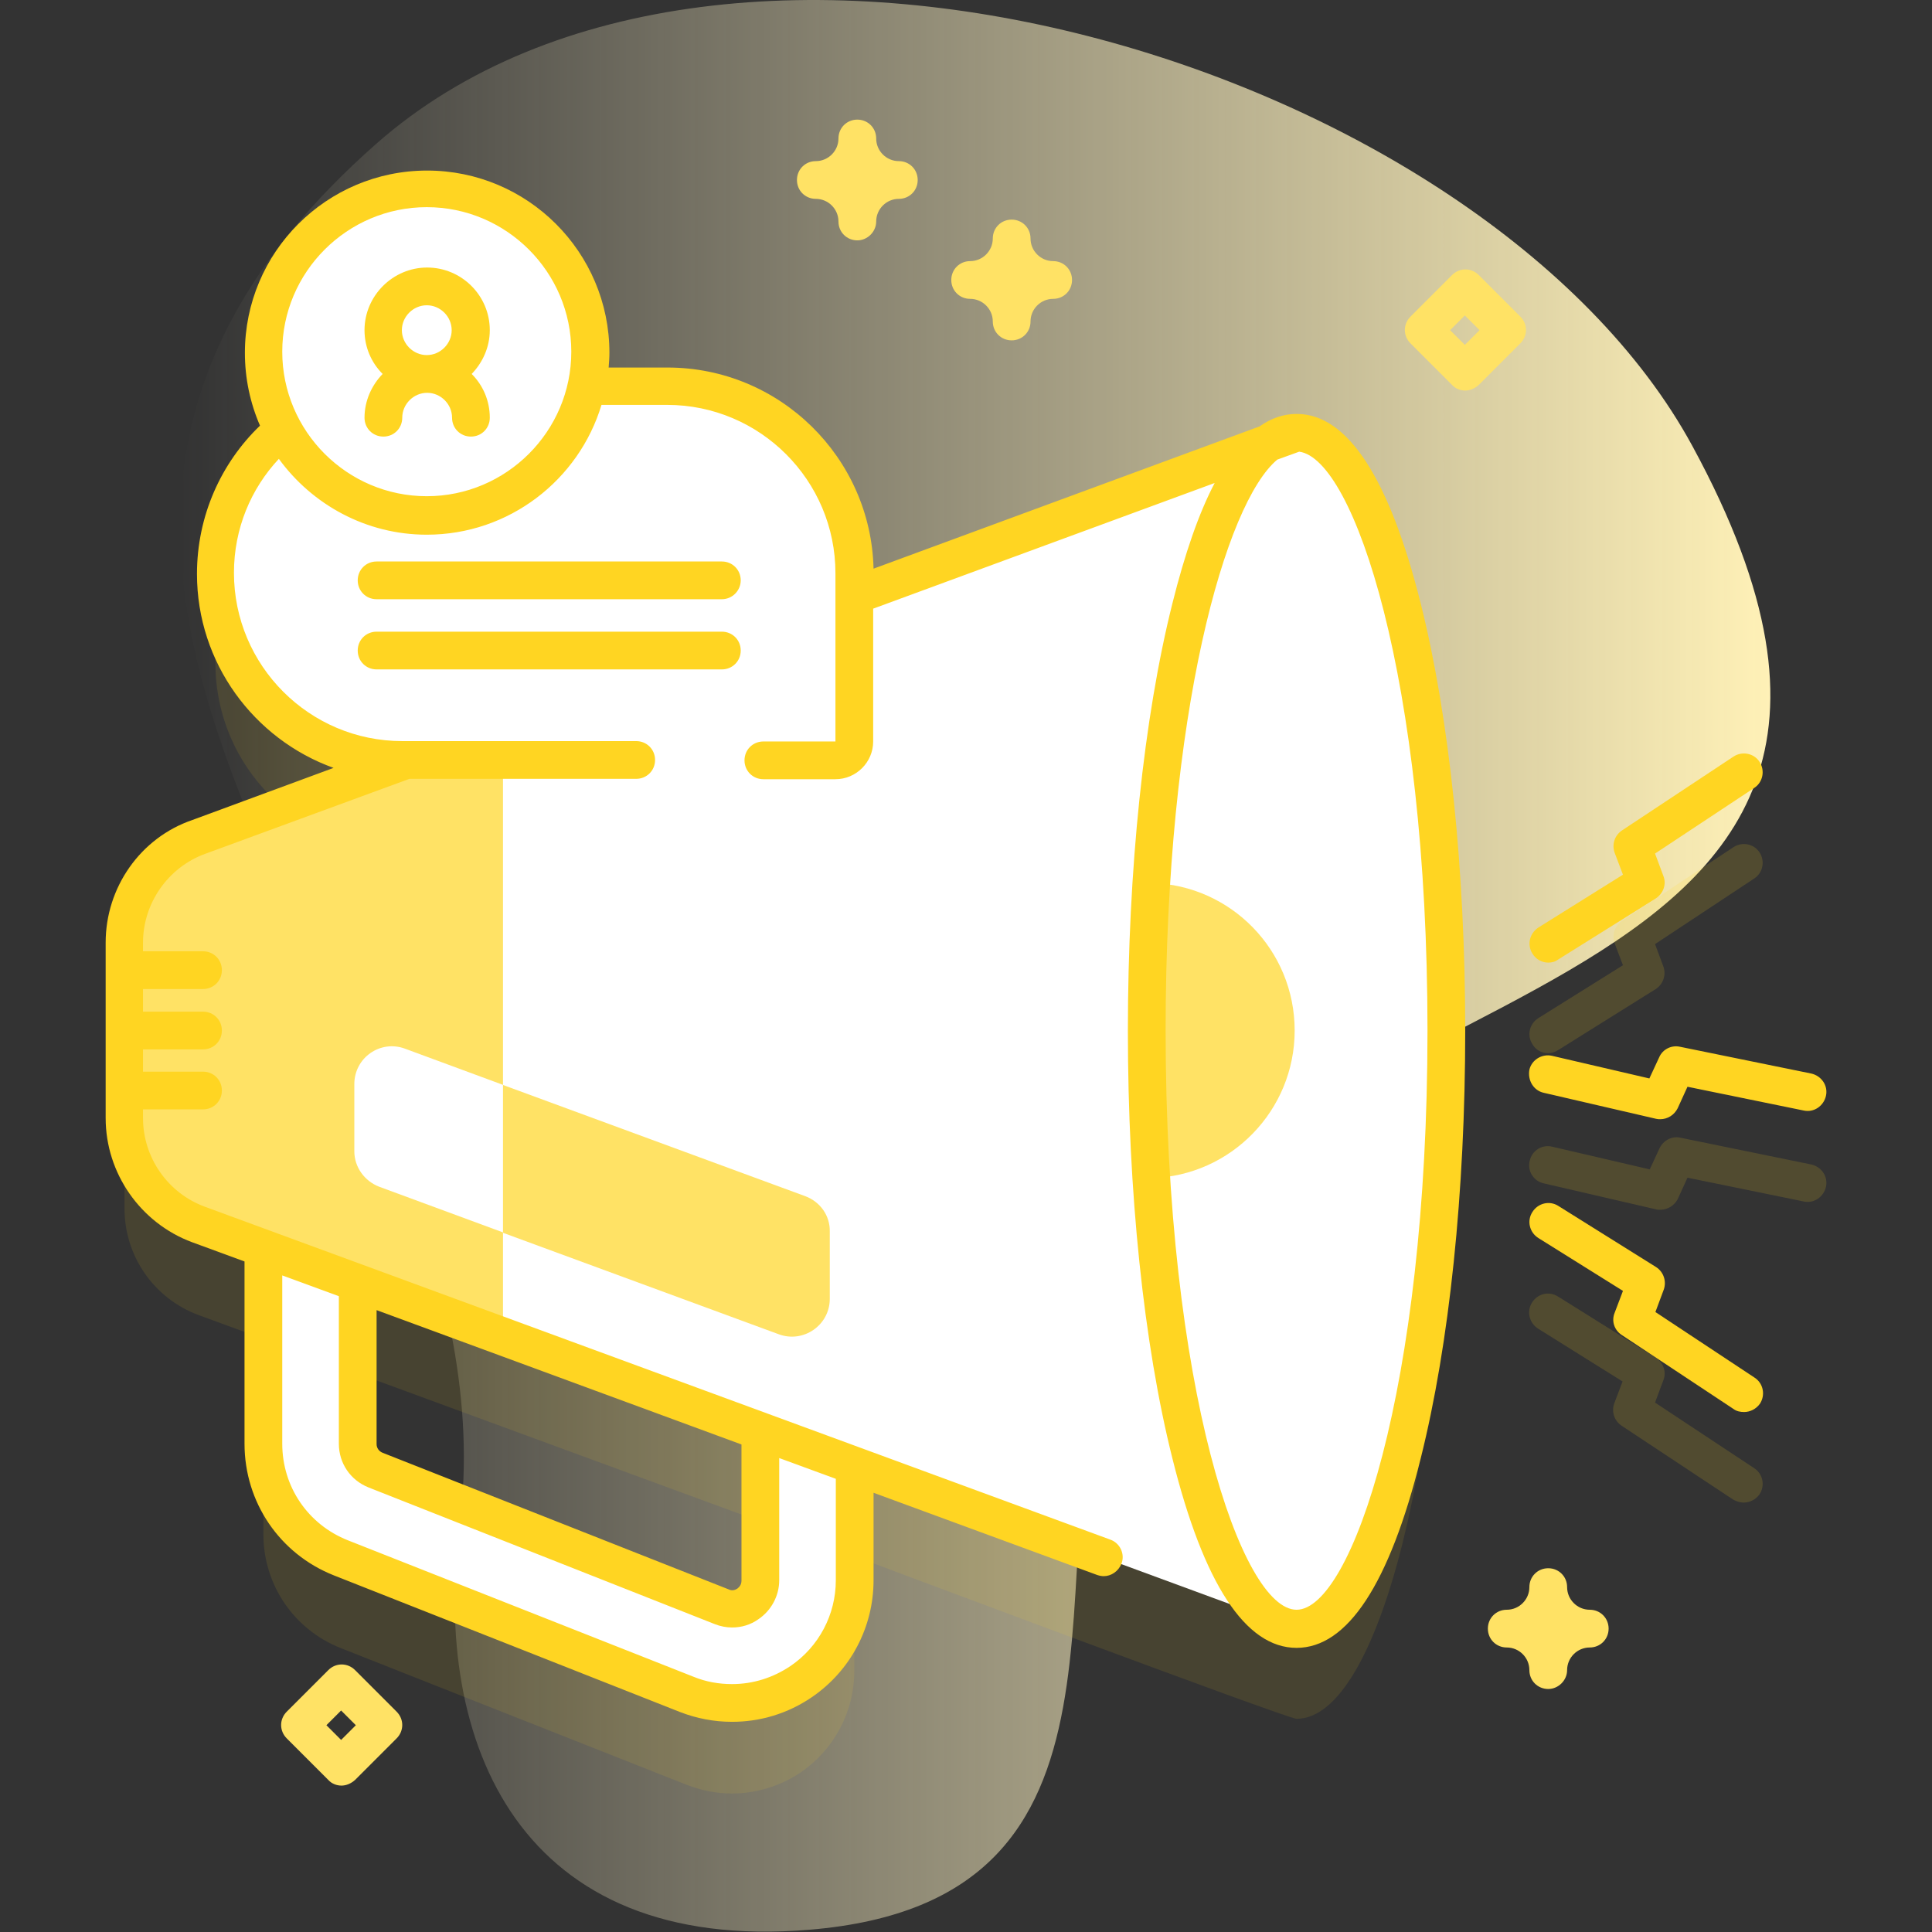<?xml version="1.0" encoding="utf-8"?>
<!-- Generator: Adobe Illustrator 25.2.0, SVG Export Plug-In . SVG Version: 6.00 Build 0)  -->
<svg version="1.1" id="Capa_1" xmlns="http://www.w3.org/2000/svg" xmlns:xlink="http://www.w3.org/1999/xlink" x="0px" y="0px"
	 viewBox="0 0 512 512" style="enable-background:new 0 0 512 512;" xml:space="preserve">
<rect x="0" y="0" width="512" height="512" fill="#333333" stroke="none"/>
<style type="text/css">
	.st0{fill:url(#SVGID_1_);}
	.st1{opacity:0.1;fill:#FFD522;enable-background:new    ;}
	.st2{fill:#FFE265;}
	.st3{fill:#FFFFFF;}
	.st4{fill:#FFD522;}
	.st5{opacity:0.15;}
</style>
<g>
	<g>
		<g>
			
				<linearGradient id="SVGID_1_" gradientUnits="userSpaceOnUse" x1="47.774" y1="258" x2="469.227" y2="258" gradientTransform="matrix(1 0 0 -1 0 514)">
				<stop  offset="0" style="stop-color:#FFF6D2;stop-opacity:0"/>
				<stop  offset="1" style="stop-color:#FFF1B7"/>
			</linearGradient>
			<path class="st0" d="M99.6,38.2c-135.3,119.5,38.8,235.4,22.2,366c-7.4,58.1,16.1,113.6,92.7,107.2
				c93.4-7.7,59.5-97.2,79.1-156.8c33.7-102.5,240.7-78.6,154.9-236.4C393.8,17.5,192.8-44,99.6,38.2L99.6,38.2z"/>
		</g>
		<g>
			<path class="st1" d="M343.6,138.6c-2.5,0-4.9,0.9-7.3,2.7l-109.9,40.4v-5.9c0-27.4-22.2-49.6-49.6-49.6h-21.3
				c0.6-2.9,0.9-5.9,0.9-8.9c0-23.9-19.4-43.3-43.3-43.3s-43.3,19.4-43.3,43.3c0,7.4,1.9,14.3,5.1,20.4
				c-10.9,9.1-17.8,22.8-17.8,38.1c0,27.4,22.2,49.6,49.6,49.6h1l-55,20.2C40.8,250,33,261.2,33,273.8v46.5
				c0,12.6,7.8,23.8,19.6,28.2l17.2,6.3v51.8c0,13.4,8.1,25.3,20.6,30.2L182,473c3.9,1.5,7.9,2.3,11.9,2.3c6.4,0,12.8-1.9,18.3-5.6
				c8.9-6.1,14.2-16.1,14.2-26.9v-30.4c0,0,114.7,43.1,117.2,43.1c21.9,0,39.7-71,39.7-158.5C383.3,209.5,365.5,138.6,343.6,138.6
				L343.6,138.6z M201.5,442.8c0,3.6-2.3,5.5-3.3,6.2c-1,0.7-3.6,2.1-7,0.8l-91.7-36.2c-2.9-1.1-4.7-3.9-4.7-7V364l106.7,39.2
				L201.5,442.8z"/>
			<g>
				<path class="st2" d="M268.1,90.2c-2.8,0-5-2.2-5-5c0-3.3-2.7-6-6-6c-2.8,0-5-2.2-5-5s2.2-5,5-5c3.3,0,6-2.7,6-6c0-2.8,2.2-5,5-5
					s5,2.2,5,5c0,3.3,2.7,6,6,6c2.8,0,5,2.2,5,5s-2.2,5-5,5c-3.3,0-6,2.7-6,6C273.1,88,270.9,90.2,268.1,90.2z"/>
				<path class="st2" d="M410.3,447.6c-2.8,0-5-2.2-5-5c0-3.3-2.7-6-6-6c-2.8,0-5-2.2-5-5s2.2-5,5-5c3.3,0,6-2.7,6-6
					c0-2.8,2.2-5,5-5s5,2.2,5,5c0,3.3,2.7,6,6,6c2.8,0,5,2.2,5,5s-2.2,5-5,5c-3.3,0-6,2.7-6,6C415.3,445.3,413,447.6,410.3,447.6z"
					/>
				<path class="st2" d="M227.2,63.7c-2.8,0-5-2.2-5-5c0-3.3-2.7-6-6-6c-2.8,0-5-2.2-5-5s2.2-5,5-5c3.3,0,6-2.7,6-6c0-2.8,2.2-5,5-5
					s5,2.2,5,5c0,3.3,2.7,6,6,6c2.8,0,5,2.2,5,5s-2.2,5-5,5c-3.3,0-6,2.7-6,6C232.2,61.4,229.9,63.7,227.2,63.7z"/>
				<path class="st2" d="M388.3,103.5c-1.3,0-2.6-0.5-3.5-1.5l-11-11c-2-2-2-5.1,0-7.1l11-11c2-2,5.1-2,7.1,0l11,11c2,2,2,5.1,0,7.1
					l-11,11C390.8,103,389.5,103.5,388.3,103.5z M384.3,87.5l3.9,3.9l3.9-3.9l-3.9-3.9L384.3,87.5z"/>
				<path class="st2" d="M90.5,473.2c-1.3,0-2.6-0.5-3.5-1.5l-11-11c-2-2-2-5.1,0-7.1l11-11c2-2,5.1-2,7.1,0l11,11c2,2,2,5.1,0,7.1
					l-11,11C93,472.7,91.7,473.2,90.5,473.2z M86.5,457.2l3.9,3.9l3.9-3.9l-3.9-3.9L86.5,457.2z"/>
			</g>
			<g>
				<g>
					<g>
						<path class="st3" d="M94.8,312.2v70.4c0,3.1,1.9,5.8,4.7,7l91.7,36.2c3.3,1.3,6-0.1,7-0.8c1-0.7,3.3-2.6,3.3-6.2v-59.3h25
							v59.3c0,10.8-5.3,20.8-14.2,26.9c-5.5,3.7-11.8,5.6-18.3,5.6c-4,0-8.1-0.8-11.9-2.3l-91.7-36.2c-12.5-4.9-20.6-16.8-20.6-30.2
							v-70.4L94.8,312.2z"/>
					</g>
					<path class="st3" d="M33,249.8v46.5c0,12.6,7.8,23.8,19.6,28.2l291,107.1v-317l-291,107.1C40.8,226,33,237.2,33,249.8z"/>
					<path class="st2" d="M213.4,317l-106-39c-6.5-2.4-13.5,2.4-13.5,9.4v17.8c0,4.2,2.6,7.9,6.5,9.4l106,39
						c6.5,2.4,13.5-2.4,13.5-9.4v-17.8C220,322.2,217.4,318.5,213.4,317z"/>
					<path class="st2" d="M133.3,191.9v162.2l-80.7-29.7C40.8,320.2,33,308.9,33,296.3v-46.6c0-12.6,7.8-23.8,19.6-28.2l26.8-9.9
						L133.3,191.9z"/>
					<g>
						<g>
							<path class="st4" d="M33,252.1h20.8c2.8,0,5,2.2,5,5s-2.2,5-5,5H33V252.1z"/>
						</g>
						<g>
							<path class="st4" d="M33,268.1h20.8c2.8,0,5,2.2,5,5s-2.2,5-5,5H33V268.1z"/>
						</g>
						<g>
							<path class="st4" d="M33,284h20.8c2.8,0,5,2.2,5,5s-2.2,5-5,5H33V284z"/>
						</g>
					</g>
					<ellipse class="st3" cx="343.6" cy="273.1" rx="39.7" ry="158.5"/>
					<path class="st2" d="M343.1,273.1c0,21.2-16.9,38.5-37.9,39.1c-0.8-12.5-1.2-25.6-1.2-39.1s0.4-26.6,1.2-39.1
						C326.2,234.6,343.1,251.8,343.1,273.1z"/>
				</g>
				<path class="st3" d="M221.5,201.4H106.7c-27.4,0-49.6-22.2-49.6-49.6s22.2-49.6,49.6-49.6h70.2c27.4,0,49.6,22.2,49.6,49.6v44.6
					C226.5,199.1,224.2,201.4,221.5,201.4z"/>
				<g>
					<g>
						<path class="st4" d="M191.3,158.8H99.8c-2.8,0-5-2.2-5-5s2.2-5,5-5h91.5c2.8,0,5,2.2,5,5C196.3,156.5,194.1,158.8,191.3,158.8
							z"/>
					</g>
					<g>
						<path class="st4" d="M191.3,177.4H99.8c-2.8,0-5-2.2-5-5s2.2-5,5-5h91.5c2.8,0,5,2.2,5,5S194.1,177.4,191.3,177.4z"/>
					</g>
				</g>
				<g>
					<ellipse class="st3" cx="113.1" cy="93.3" rx="43.3" ry="43.3"/>
					<path class="st4" d="M129.8,87.5c0-9.2-7.5-16.6-16.6-16.6s-16.6,7.5-16.6,16.6c0,4.5,1.8,8.6,4.8,11.6
						c-2.9,3-4.8,7.1-4.8,11.6c0,2.8,2.2,5,5,5s5-2.2,5-5c0-3.6,3-6.6,6.6-6.6s6.6,3,6.6,6.6c0,2.8,2.2,5,5,5s5-2.2,5-5
						c0-4.5-1.8-8.6-4.8-11.6C127.9,96.1,129.8,92,129.8,87.5z M113.1,80.9c3.6,0,6.6,3,6.6,6.6c0,3.6-3,6.6-6.6,6.6s-6.6-3-6.6-6.6
						S109.5,80.9,113.1,80.9z"/>
				</g>
				<path class="st3" d="M133.3,287.5v39.1l-32.8-12.1c-3.9-1.5-6.6-5.2-6.6-9.4v-17.8c0-7,6.9-11.8,13.4-9.4L133.3,287.5z"/>
			</g>
			<g class="st5">
				<g>
					<path class="st4" d="M440,320.6c-0.4,0-0.8,0-1.1-0.1l-29.8-6.9c-2.7-0.6-4.4-3.3-3.7-6c0.6-2.7,3.3-4.4,6-3.7l25.8,6l2.6-5.6
						c1-2.1,3.3-3.3,5.5-2.8l34.7,7.1c2.7,0.6,4.5,3.2,3.9,5.9s-3.2,4.5-5.9,3.9l-30.8-6.3l-2.6,5.7
						C443.7,319.5,441.9,320.6,440,320.6L440,320.6z"/>
				</g>
				<g>
					<g>
						<path class="st4" d="M410.3,279.1c-1.7,0-3.3-0.8-4.2-2.4c-1.5-2.3-0.8-5.4,1.6-6.9l22.4-14l-2.2-5.8c-0.8-2.2,0-4.6,1.9-5.9
							l29.6-19.6c2.3-1.5,5.4-0.9,6.9,1.4c1.5,2.3,0.9,5.4-1.4,6.9l-26.3,17.4l2.2,5.9c0.8,2.2,0,4.7-2,6l-25.9,16.2
							C412.1,278.8,411.2,279.1,410.3,279.1L410.3,279.1z"/>
					</g>
					<g>
						<path class="st4" d="M462.1,398.2c-0.9,0-1.9-0.3-2.8-0.8l-29.6-19.6c-1.9-1.3-2.7-3.7-1.9-5.9l2.2-5.8l-22.4-14
							c-2.3-1.5-3.1-4.5-1.6-6.9s4.5-3.1,6.9-1.6l25.9,16.2c2,1.3,2.9,3.8,2,6l-2.2,5.9l26.3,17.4c2.3,1.5,2.9,4.6,1.4,6.9
							C465.3,397.4,463.7,398.2,462.1,398.2L462.1,398.2z"/>
					</g>
				</g>
			</g>
		</g>
	</g>
	<g>
		<path class="st4" d="M50.9,329.2l13.9,5.1v48.3c0,15.5,9.3,29.2,23.7,34.9l91.7,36.2c4.4,1.7,9,2.6,13.8,2.6
			c7.5,0,14.8-2.2,21.1-6.5c10.3-7,16.4-18.6,16.4-31v-23.2l59.3,21.8c0.6,0.2,1.2,0.3,1.7,0.3c2,0,3.9-1.3,4.7-3.3
			c1-2.6-0.4-5.5-3-6.4L54.3,319.8c-9.8-3.6-16.4-13-16.4-23.5v-46.5c0-10.4,6.6-19.9,16.4-23.5l54.2-19.9c0,0,0,0,0,0h60.1
			c2.8,0,5-2.2,5-5s-2.2-5-5-5h-62c-24.6,0-44.6-20-44.6-44.6c0-11.7,4.5-22.3,11.9-30.2c8.8,12.1,23.1,20.1,39.2,20.1
			c21.8,0,40.3-14.5,46.3-34.4h17.4c24.6,0,44.6,20,44.6,44.6v44.6h-19.1c-2.8,0-5,2.2-5,5s2.2,5,5,5h19.1c5.5,0,10-4.5,10-10v-35.2
			l90.5-33.3c-4.2,8-7.9,18.7-11.2,31.9c-7.6,30.3-11.8,70.6-11.8,113.3s4.2,83,11.8,113.3c8.3,33.3,19.4,50.2,32.9,50.2
			c13.5,0,24.6-16.9,32.9-50.2c7.6-30.3,11.8-70.6,11.8-113.3s-4.2-83-11.8-113.3c-8.3-33.1-19.3-50-32.6-50.2c0,0-0.1,0-0.1,0
			c-0.1,0-0.1,0-0.2,0c-3.4,0-6.7,1.1-9.8,3.3l-102.3,37.7c-0.7-29.5-24.9-53.3-54.6-53.3h-15.6c0.1-1.3,0.2-2.6,0.2-3.9
			c0-26.7-21.7-48.3-48.3-48.3c-26.7,0-48.3,21.7-48.3,48.3c0,6.8,1.4,13.3,4,19.3c-10.3,9.9-16.7,23.9-16.7,39.3
			c0,23.6,15.1,43.8,36.2,51.4l-37.4,13.8C37.2,222,28,235.2,28,249.8v46.5C28,310.9,37.2,324.1,50.9,329.2L50.9,329.2z
			 M221.5,418.8c0,9.1-4.5,17.6-12,22.7c-4.6,3.1-9.9,4.8-15.5,4.8c-3.5,0-6.9-0.6-10.1-1.9l-91.7-36.2
			C81.6,404,74.8,394,74.8,382.6V338l15,5.5v39.1c0,5.2,3.1,9.7,7.9,11.6l91.7,36.2c1.5,0.6,3.1,0.9,4.6,0.9c2.5,0,4.9-0.7,7-2.2
			c3.4-2.3,5.5-6.2,5.5-10.3v-32.4l15,5.5L221.5,418.8z M99.8,347.2l96.7,35.6v36.1c0,1.1-0.6,1.7-1.1,2.1c-0.5,0.3-1.3,0.7-2.3,0.2
			L101.4,385c-1-0.4-1.6-1.3-1.6-2.3V347.2z M378.3,273.1c0,95.1-20.2,153.5-34.7,153.5c-14.5,0-34.7-58.4-34.7-153.5
			c0-84.4,15.9-139.9,29.6-151.3l5.8-2.1C358.8,121.6,378.3,179.6,378.3,273.1L378.3,273.1z M113.1,54.9c21.1,0,38.3,17.2,38.3,38.3
			s-17.2,38.3-38.3,38.3c-21.1,0-38.3-17.2-38.3-38.3C74.8,72.1,92,54.9,113.1,54.9z"/>
		<path class="st4" d="M409.1,289.6l29.8,6.9c0.4,0.1,0.8,0.1,1.1,0.1c1.9,0,3.7-1.1,4.6-2.9l2.6-5.7l30.8,6.3
			c2.7,0.6,5.3-1.2,5.9-3.9c0.6-2.7-1.2-5.3-3.9-5.9l-34.8-7.1c-2.3-0.5-4.6,0.7-5.5,2.8l-2.6,5.6l-25.8-6c-2.7-0.6-5.4,1.1-6,3.7
			C404.8,286.3,406.4,289,409.1,289.6L409.1,289.6z"/>
		<path class="st4" d="M410.3,255.1c0.9,0,1.8-0.2,2.6-0.8l25.9-16.2c2-1.3,2.9-3.8,2-6l-2.2-5.9l26.3-17.4c2.3-1.5,2.9-4.6,1.4-6.9
			c-1.5-2.3-4.6-2.9-6.9-1.4l-29.6,19.6c-1.9,1.3-2.7,3.7-1.9,5.9l2.2,5.8l-22.4,14c-2.3,1.5-3.1,4.5-1.6,6.9
			C407,254.2,408.6,255.1,410.3,255.1L410.3,255.1z"/>
		<path class="st4" d="M429.8,353.8l29.6,19.6c0.8,0.6,1.8,0.8,2.8,0.8c1.6,0,3.2-0.8,4.2-2.2c1.5-2.3,0.9-5.4-1.4-6.9l-26.3-17.4
			l2.2-5.9c0.8-2.2,0-4.7-2-6l-25.9-16.2c-2.3-1.5-5.4-0.8-6.9,1.6c-1.5,2.3-0.8,5.4,1.6,6.9l22.4,14l-2.2,5.8
			C427,350.1,427.8,352.5,429.8,353.8L429.8,353.8z"/>
	</g>
</g>
</svg>
